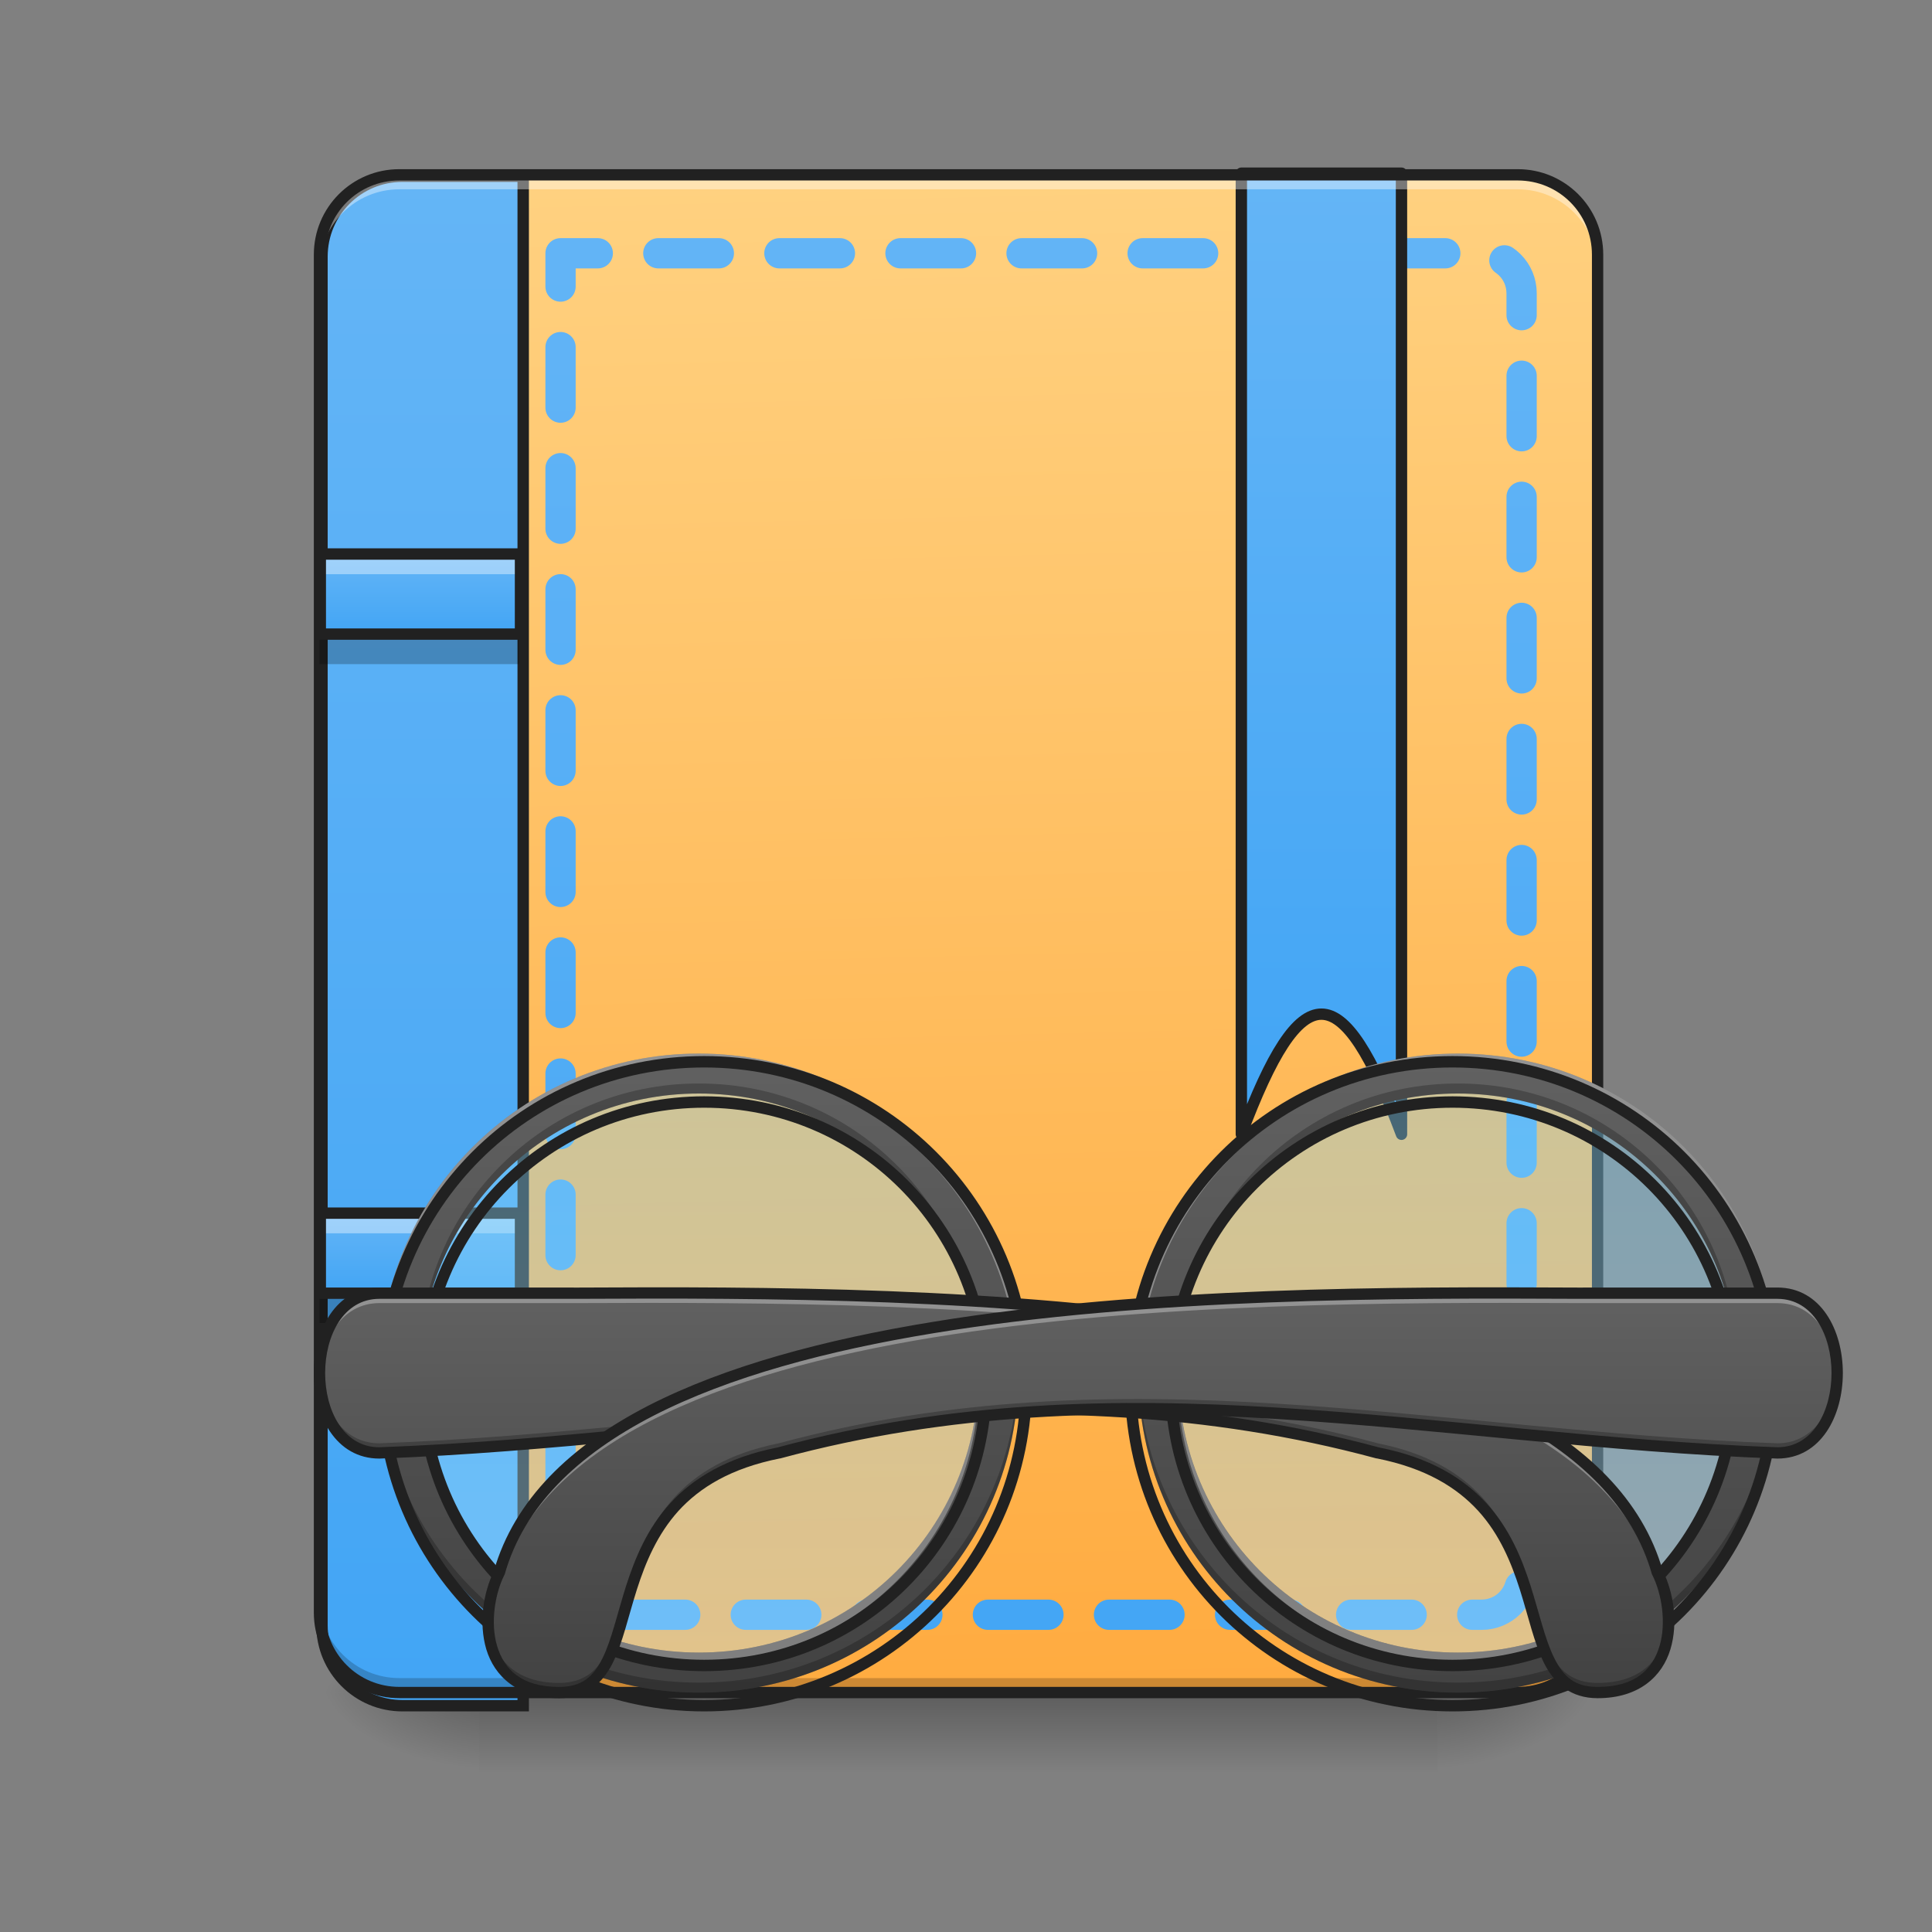 <svg height="48" viewBox="0 0 48 48" width="48" xmlns="http://www.w3.org/2000/svg" xmlns:xlink="http://www.w3.org/1999/xlink"><rect x="0" y="0" width="48" height="48" fill="#808080" stroke="none"/><linearGradient id="a" gradientUnits="userSpaceOnUse" x1="23.815" x2="23.815" y1="42.051" y2="44.035"><stop offset="0" stop-opacity=".275"/><stop offset="1" stop-opacity="0"/></linearGradient><linearGradient id="b"><stop offset="0" stop-opacity=".314"/><stop offset=".222" stop-opacity=".275"/><stop offset="1" stop-opacity="0"/></linearGradient><radialGradient id="c" cx="450.909" cy="189.579" gradientTransform="matrix(0 -.117 -.211 -0 75.219 95.393)" gradientUnits="userSpaceOnUse" r="21.167" xlink:href="#b"/><radialGradient id="d" cx="450.909" cy="189.579" gradientTransform="matrix(-0 .117 .211 0 -27.59 -11.291)" gradientUnits="userSpaceOnUse" r="21.167" xlink:href="#b"/><radialGradient id="e" cx="450.909" cy="189.579" gradientTransform="matrix(-0 -.117 .211 -0 -27.59 95.393)" gradientUnits="userSpaceOnUse" r="21.167" xlink:href="#b"/><radialGradient id="f" cx="450.909" cy="189.579" gradientTransform="matrix(0 .117 -.211 0 75.219 -11.291)" gradientUnits="userSpaceOnUse" r="21.167" xlink:href="#b"/><linearGradient id="g" gradientTransform="matrix(.113 0 0 .326 -8.781 50.462)" gradientUnits="userSpaceOnUse" x1="306.917" x2="305.955" y1="-25.792" y2="-141.415"><stop offset="0" stop-color="#ffab40"/><stop offset="1" stop-color="#ffd180"/></linearGradient><linearGradient id="h"><stop offset="0" stop-color="#42a5f5"/><stop offset="1" stop-color="#64b5f6"/></linearGradient><linearGradient id="i" gradientTransform="matrix(4.556 0 0 13.146 -353.973 2034.18)" gradientUnits="userSpaceOnUse" x1="165.485" x2="165.485" xlink:href="#h" y1="-25.792" y2="-141.415"/><linearGradient id="j" gradientUnits="userSpaceOnUse" x1="275.166" x2="275.166" xlink:href="#h" y1="233.5" y2="-168.666"/><linearGradient id="k" gradientUnits="userSpaceOnUse" x1="349.25" x2="349.25" xlink:href="#h" y1="80.041" y2="-168.667"/><linearGradient id="l" gradientUnits="userSpaceOnUse" x1="9.923" x2="9.923" xlink:href="#h" y1="32.128" y2="30.144"/><linearGradient id="m"><stop offset="0" stop-color="#81d4fa" stop-opacity=".392"/><stop offset="1" stop-color="#b3e5fc" stop-opacity=".392"/></linearGradient><linearGradient id="n" gradientUnits="userSpaceOnUse" x1="-814.917" x2="-814.917" xlink:href="#m" y1="74.75" y2="222.917"/><linearGradient id="o"><stop offset="0" stop-color="#424242"/><stop offset="1" stop-color="#616161"/></linearGradient><linearGradient id="p" gradientTransform="matrix(-.025 0 0 .025 53.087 -0)" gradientUnits="userSpaceOnUse" x1="680" x2="680" xlink:href="#o" y1="1695.118" y2="1055.118"/><linearGradient id="q" gradientUnits="userSpaceOnUse" x1="613.833" x2="613.833" xlink:href="#m" y1="74.75" y2="222.917"/><linearGradient id="r" gradientUnits="userSpaceOnUse" x1="17.365" x2="17.365" xlink:href="#o" y1="42.051" y2="26.174"/><linearGradient id="s" gradientUnits="userSpaceOnUse" x1="17.365" x2="17.365" xlink:href="#o" y1="42.051" y2="32.128"/><linearGradient id="t" gradientTransform="matrix(-.094 0 0 .094 89.802 20.158)" gradientUnits="userSpaceOnUse" x1="571.5" x2="571.5" xlink:href="#o" y1="233.5" y2="127.667"/><linearGradient id="u" gradientUnits="userSpaceOnUse" x1="9.923" x2="9.923" xlink:href="#h" y1="15.755" y2="13.771"/><path d="m11.906 42.051h23.816v1.984h-23.816zm0 0" fill="url(#a)"/><path d="m35.723 42.051h3.969v-1.984h-3.969zm0 0" fill="url(#c)"/><path d="m11.906 42.051h-3.969v1.984h3.969zm0 0" fill="url(#d)"/><path d="m11.906 42.051h-3.969v-1.984h3.969zm0 0" fill="url(#e)"/><path d="m35.723 42.051h3.969v1.984h-3.969zm0 0" fill="url(#f)"/><path d="m9.922 4.344h27.785c1.098 0 1.984.891 1.984 1.984v33.738c0 1.098-.887 1.984-1.984 1.984h-27.785c-1.094 0-1.984-.887-1.984-1.984v-33.738c0-1.094.891-1.984 1.984-1.984zm0 0" fill="url(#g)"/><path d="m399.962 175.101c-44.248 0-79.992 35.745-79.992 79.992v1360.028c0 44.248 35.745 79.992 79.992 79.992h119.989v-1520.012zm0 0" fill="url(#i)" stroke="#212121" stroke-linecap="round" stroke-width="11.339" transform="scale(.025)"/><path d="m9.922 41.938c-1.098 0-1.984-.883-1.984-1.984v-.246c0 1.098.887 1.984 1.984 1.984h27.785c1.098 0 1.984-.887 1.984-1.984v.246c0 1.102-.887 1.984-1.984 1.984zm0 0" fill-opacity=".196"/><path d="m148.153-147.506v359.841h243.435c5.874 0 10.582-4.708 10.582-10.582v-338.676c0-5.874-4.708-10.582-10.582-10.582zm0 0" style="fill:none;stroke-width:8;stroke-linecap:round;stroke-linejoin:round;stroke-dasharray:16 16;stroke-dashoffset:7.2;stroke:url(#j)" transform="matrix(.094 0 0 .094 0 20.158)"/><path d="m328.094-168.671v254.017c15.873-42.329 26.456-42.329 42.329 0v-254.017zm0 0" fill="url(#k)" stroke="#212121" stroke-linecap="round" stroke-linejoin="round" stroke-width="3" transform="matrix(.094 0 0 .094 0 20.158)"/><path d="m9.922 4.457c-1.098 0-1.984.883-1.984 1.984v.246c0-1.098.887-1.984 1.984-1.984h27.785c1.098 0 1.984.887 1.984 1.984v-.246c0-1.102-.887-1.984-1.984-1.984zm0 0" fill="#fff" fill-opacity=".392"/><path d="m9.922 4.203c-1.176 0-2.125.949-2.125 2.125v33.738c0 1.176.949 2.125 2.125 2.125h27.785c1.176 0 2.125-.949 2.125-2.125v-33.738c0-1.176-.949-2.125-2.125-2.125zm0 .281h27.785c1.023 0 1.844.82 1.844 1.844v33.738c0 1.023-.82 1.844-1.844 1.844h-27.785c-1.023 0-1.844-.82-1.844-1.844v-33.738c0-1.023.82-1.844 1.844-1.844zm0 0" fill="#212121"/><path d="m7.938 30.145h4.961v1.984h-4.961zm0 0" fill="url(#l)"/><path d="m7.938 32.129v.742h4.961v-.742zm0 0" fill-opacity=".235"/><path d="m7.938 30.145v.496h4.961v-.496zm0 0" fill="#fff" fill-opacity=".392"/><path d="m84.659-20.489h52.912v21.165h-52.912zm0 0" fill="none" stroke="#212121" stroke-linecap="round" stroke-linejoin="round" stroke-width="3" transform="matrix(.094 0 0 .094 -0 32.066)"/><path d="m-814.921 69.473c43.829 0 79.367 35.538 79.367 79.367s-35.538 79.367-79.367 79.367c-43.829 0-79.367-35.538-79.367-79.367s35.538-79.367 79.367-79.367zm0 0" fill="url(#n)" stroke="#212121" stroke-linecap="round" stroke-linejoin="round" stroke-width="3" transform="matrix(-.094 0 0 .094 -40.187 20.158)"/><path d="m36.219 26.176c4.398 0 7.938 3.539 7.938 7.938 0 4.398-3.539 7.938-7.938 7.938s-7.938-3.539-7.938-7.938c0-4.398 3.539-7.938 7.938-7.938zm0 .992c-3.848 0-6.945 3.098-6.945 6.945 0 3.848 3.098 6.945 6.945 6.945s6.945-3.098 6.945-6.945c0-3.848-3.098-6.945-6.945-6.945zm0 0" fill="url(#p)"/><path d="m36.219 26.176c4.398 0 7.938 3.539 7.938 7.938v.125c-.066-4.34-3.582-7.816-7.938-7.816s-7.871 3.477-7.938 7.816c0-.043 0-.086 0-.125 0-4.398 3.539-7.938 7.938-7.938zm6.945 8.062v.121c0 3.848-3.098 6.949-6.945 6.949s-6.945-3.102-6.945-6.949c0-.039 0-.082 0-.121.066 3.789 3.137 6.82 6.945 6.82 3.805 0 6.879-3.031 6.945-6.82zm0 0" fill="#fff" fill-opacity=".314"/><path d="m36.219 42.051c4.398 0 7.938-3.539 7.938-7.938 0-.043 0-.082 0-.125-.066 4.34-3.582 7.816-7.938 7.816s-7.871-3.477-7.938-7.816v.125c0 4.398 3.539 7.938 7.938 7.938zm6.945-8.062c0-.039 0-.082 0-.125 0-3.848-3.098-6.945-6.945-6.945s-6.945 3.098-6.945 6.945v.125c.066-3.789 3.137-6.82 6.945-6.82 3.805 0 6.879 3.031 6.945 6.82zm0 0" fill-opacity=".235"/><path d="m679.982 1055.176c-177.306 0-319.969 142.664-319.969 319.969s142.664 319.969 319.969 319.969 319.969-142.664 319.969-319.969-142.664-319.969-319.969-319.969zm0 39.996c155.103 0 279.973 124.87 279.973 279.973 0 155.103-124.87 279.973-279.973 279.973s-279.973-124.87-279.973-279.973c0-155.103 124.87-279.973 279.973-279.973zm0 0" fill="none" stroke="#212121" stroke-linecap="round" stroke-linejoin="round" stroke-width="11.339" transform="matrix(-.025 0 0 .025 53.087 -0)"/><path d="m613.816 69.473c43.871 0 79.409 35.538 79.409 79.367s-35.538 79.367-79.409 79.367c-43.829 0-79.367-35.538-79.367-79.367s35.538-79.367 79.367-79.367zm0 0" fill="url(#q)" stroke="#212121" stroke-linecap="round" stroke-linejoin="round" stroke-width="3" transform="matrix(.094 0 0 .094 -40.187 20.158)"/><path d="m17.363 26.176c-4.395 0-7.938 3.539-7.938 7.938 0 4.398 3.543 7.938 7.938 7.938 4.398 0 7.941-3.539 7.941-7.938 0-4.398-3.543-7.938-7.941-7.938zm0 .992c3.852 0 6.949 3.098 6.949 6.945 0 3.848-3.098 6.945-6.949 6.945-3.848 0-6.945-3.098-6.945-6.945 0-3.848 3.098-6.945 6.945-6.945zm0 0" fill="url(#r)"/><path d="m17.363 26.176c-4.395 0-7.938 3.539-7.938 7.938v.125c.066-4.34 3.582-7.816 7.938-7.816 4.359 0 7.871 3.477 7.938 7.816.004-.043.004-.086.004-.125 0-4.398-3.543-7.938-7.941-7.938zm-6.941 8.062c-.004.039-.004.082-.004.121 0 3.848 3.098 6.949 6.945 6.949 3.852 0 6.949-3.102 6.949-6.949 0-.039-.004-.082-.004-.121-.066 3.789-3.137 6.82-6.945 6.82-3.805 0-6.879-3.031-6.941-6.82zm0 0" fill="#fff" fill-opacity=".314"/><path d="m17.363 42.051c-4.395 0-7.938-3.539-7.938-7.938 0-.043 0-.082 0-.125.066 4.34 3.582 7.816 7.938 7.816 4.359 0 7.875-3.477 7.938-7.816.004.043.004.082.004.125 0 4.398-3.543 7.938-7.941 7.938zm-6.941-8.062c-.004-.039-.004-.082-.004-.125 0-3.848 3.098-6.945 6.945-6.945 3.852 0 6.949 3.098 6.949 6.945 0 .043-.004.086-.004.125-.066-3.789-3.137-6.82-6.945-6.82-3.805 0-6.879 3.031-6.941 6.82zm0 0" fill-opacity=".235"/><path d="m679.933 1055.176c-177.148 0-319.969 142.664-319.969 319.969s142.821 319.969 319.969 319.969c177.306 0 320.127-142.664 320.127-319.969s-142.821-319.969-320.127-319.969zm0 39.996c155.261 0 280.131 124.87 280.131 279.973 0 155.103-124.87 279.973-280.131 279.973-155.103 0-279.973-124.87-279.973-279.973 0-155.103 124.87-279.973 279.973-279.973zm0 0" fill="none" stroke="#212121" stroke-linecap="round" stroke-linejoin="round" stroke-width="11.339" transform="matrix(.025 0 0 .025 .496 -0)"/><path d="m9.426 32.129h4.961c8.957-.043 24.809 0 26.793 6.945.496.992.496 2.977-1.488 2.977-2.48 0-.496-4.961-5.457-5.953-8.551-2.309-16.223-.316-24.809 0-1.984 0-1.984-3.969 0-3.969zm0 0" fill="url(#s)"/><path d="m16.145 32.121c-.609.004-1.195.004-1.758.008h-4.961c-1.031 0-1.527 1.074-1.484 2.109.039-.949.535-1.863 1.484-1.863h4.961c8.957-.039 24.809 0 26.793 6.945.148.301.254.691.273 1.09.023-.48-.094-.977-.273-1.336-1.859-6.512-15.906-6.957-25.035-6.953zm0 0" fill="#fff" fill-opacity=".314"/><path d="m7.941 33.992c-.043 1.031.453 2.105 1.484 2.105 8.586-.316 16.258-2.309 24.809 0 4.961.992 2.977 5.953 5.457 5.953 1.383 0 1.801-.965 1.762-1.883-.039.84-.496 1.645-1.762 1.645-2.48 0-.496-4.961-5.457-5.953-8.551-2.309-16.223-.316-24.809 0-.953 0-1.445-.914-1.484-1.867zm0 0" fill-opacity=".235"/><path d="m9.426 31.988c-2.172 0-2.172 4.25 0 4.25 8.609-.316 16.258-2.305 24.77-.004h.012c1.215.242 1.988.723 2.52 1.305.531.586.816 1.277 1.031 1.949.215.676.352 1.328.605 1.836.254.504.66.867 1.328.867 1.039 0 1.609-.551 1.809-1.215.199-.66.074-1.414-.184-1.941l-.004-.004c-.508-1.781-1.906-3.113-3.832-4.105-1.926-.988-4.387-1.645-7.059-2.082-5.348-.879-11.555-.879-16.035-.855zm0 .281h4.961c4.48-.023 10.676-.02 15.988.852 2.656.434 5.094 1.086 6.977 2.055 1.883.973 3.211 2.246 3.691 3.938.004.008.008.016.012.023.23.461.348 1.184.176 1.758s-.594 1.016-1.539 1.016c-.574 0-.848-.258-1.074-.711-.23-.457-.371-1.105-.59-1.797-.219-.688-.523-1.426-1.094-2.051-.57-.625-1.406-1.141-2.672-1.391-8.586-2.316-16.273-.32-24.836-.004-1.797 0-1.797-3.688 0-3.688zm0 0" fill="#212121"/><path d="m44.156 32.129h-4.961c-8.957-.043-24.809 0-26.793 6.945-.496.992-.496 2.977 1.488 2.977 2.48 0 .496-4.961 5.457-5.953 8.555-2.309 16.223-.316 24.809 0 1.984 0 1.984-3.969 0-3.969zm0 0" fill="url(#t)"/><path d="m37.441 32.121c.605.004 1.195.004 1.754.008h4.961c1.035 0 1.527 1.074 1.484 2.109-.039-.949-.531-1.863-1.484-1.863h-4.961c-8.957-.039-24.809 0-26.793 6.945-.148.301-.254.691-.27 1.09-.023-.48.09-.977.27-1.336 1.863-6.512 15.91-6.957 25.039-6.953zm0 0" fill="#fff" fill-opacity=".314"/><path d="m45.641 33.992c.043 1.031-.453 2.105-1.484 2.105-8.586-.316-16.254-2.309-24.809 0-4.961.992-2.977 5.953-5.457 5.953-1.383 0-1.801-.965-1.762-1.883.039.84.5 1.645 1.762 1.645 2.48 0 .496-4.961 5.457-5.953 8.555-2.309 16.223-.316 24.809 0 .953 0 1.449-.914 1.484-1.867zm0 0" fill-opacity=".235"/><path d="m44.156 31.988c2.172 0 2.172 4.25 0 4.25-8.609-.316-16.258-2.305-24.77-.004-.004 0-.008 0-.008 0-1.219.242-1.992.723-2.523 1.305-.527.586-.816 1.277-1.031 1.949-.215.676-.352 1.328-.605 1.836-.254.504-.66.867-1.328.867-1.039 0-1.609-.551-1.809-1.215-.195-.66-.07-1.414.188-1.941v-.004c.512-1.781 1.91-3.113 3.832-4.105 1.926-.988 4.387-1.645 7.059-2.082 5.348-.879 11.555-.879 16.035-.855zm0 .281h-4.961c-4.48-.023-10.676-.02-15.988.852-2.656.434-5.09 1.086-6.977 2.055-1.883.973-3.211 2.246-3.691 3.938-.004.008-.008.016-.012.023-.23.461-.348 1.184-.176 1.758.172.574.594 1.016 1.539 1.016.574 0 .852-.258 1.078-.711.227-.457.367-1.105.586-1.797.223-.688.523-1.426 1.094-2.051.57-.625 1.41-1.141 2.672-1.391 8.586-2.316 16.273-.32 24.836-.004 1.797 0 1.797-3.688 0-3.688zm0 0" fill="#212121"/><path d="m7.938 13.77h4.961v1.984h-4.961zm0 0" fill="url(#u)"/><path d="m7.938 15.754v.746h4.961v-.746zm0 0" fill-opacity=".235"/><path d="m7.938 13.77v.496h4.961v-.496zm0 0" fill="#fff" fill-opacity=".392"/><path d="m84.659-20.514h52.912v21.165h-52.912zm0 0" fill="none" stroke="#212121" stroke-linecap="round" stroke-linejoin="round" stroke-width="3" transform="matrix(.094 0 0 .094 -0 15.693)"/></svg>